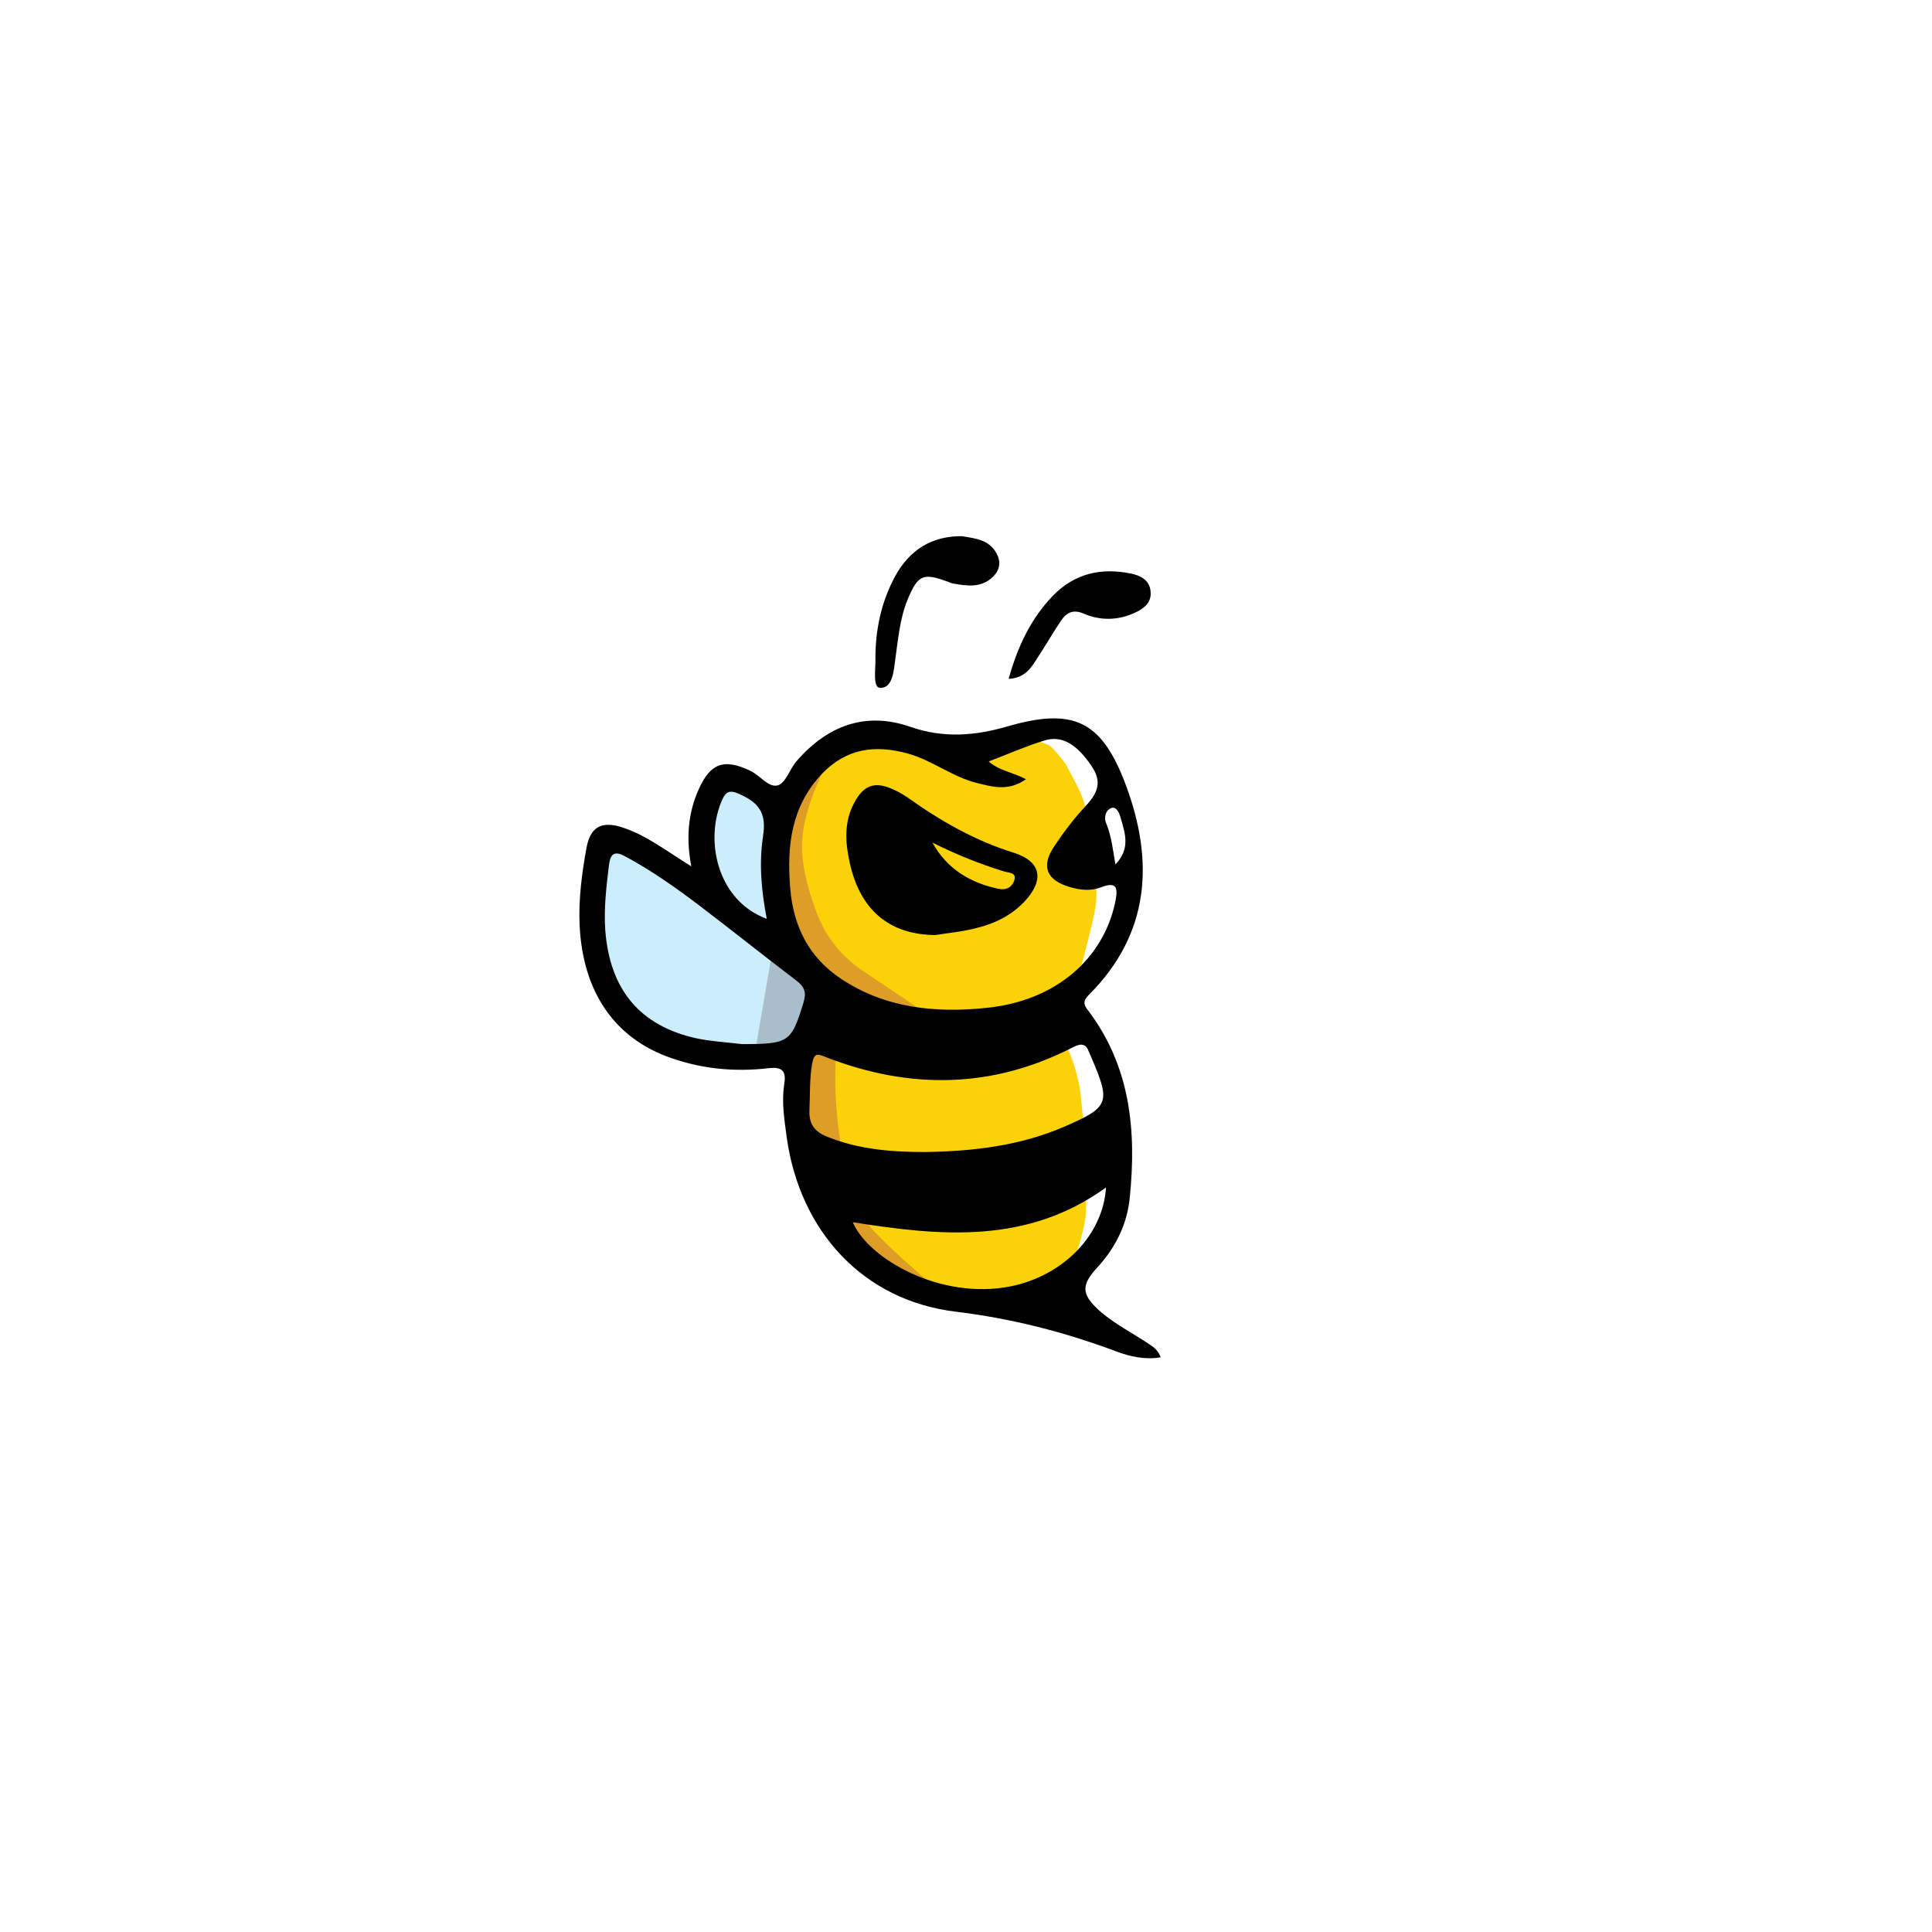 <?xml version="1.0" encoding="utf-8"?>
<!-- Generator: Adobe Illustrator 24.0.2, SVG Export Plug-In . SVG Version: 6.00 Build 0)  -->
<svg version="1.1" id="Layer_1" xmlns="http://www.w3.org/2000/svg" xmlns:xlink="http://www.w3.org/1999/xlink" x="0px" y="0px"
	 viewBox="0 0 512 512" style="enable-background:new 0 0 512 512;" xml:space="preserve">
<style type="text/css">
	.st0{fill:#FBD108;}
	.st1{fill:#DE9D27;}
	.st2{fill:#CCEDFC;}
	.st3{fill:#A9BEC9;}
</style>
<g>
	<path class="st0" d="M268.3,195.4c4.6,0.3,8.7,1.3,10.1,2.4c1.4,1.1,4.1,4.8,4.1,4.8l3,5.7c1.1,2.2,2,4.5,2.4,6.8l2.1,10.2
		c0.2,1.1,0.4,2.1,0.4,3.2c0.1,3,0.4,9.2-0.1,12c-0.6,3.8-3.6,15-3.6,15s-4.8,8.6-7.3,10.3s-18.7,6.5-24.6,6.6
		c-5.9,0.1-21.2-2.4-26.2-4.9c-5-2.4-22.7-18.9-24-23.9c-1.3-5,0-30.5,0-30.5s6-12.3,11.6-15.3s8.4-4.5,13.4-4.6
		c5-0.1,18.3,2.6,22.3,5.5S268.3,195.4,268.3,195.4z"/>
	<path class="st0" d="M278,267.7c0,0,6.9,11.6,8.2,21.1c1.3,9.4,2,28.3,1.5,33.3c-0.5,5-3.2,12.1-3.2,12.1s-12.3,11.5-25.1,10.1
		c-12.9-1.4-23.4-5.3-27.6-8.8c-5.4-4.6-13.1-6.9-17.7-23.9s-1.9-37.9-1.9-37.9s1.1-6,6.3-6S278,267.7,278,267.7z"/>
	<path class="st1" d="M223.3,267.7c0,0-2.6,10.7-1.8,23.6s3.4,25.7,7.1,31.3c3.7,5.6,18.5,17.9,18.5,17.9s-3.2,1.7-10.9-2
		c-7.7-3.7-18.8-19-18.8-19l-6.1-19.8V277l5.9-9.3H223.3z"/>
	<path class="st1" d="M221.2,198.8c0,0-9.7,15.3-8.6,27.8c0.5,5.5,2.2,11.1,4,15.7c2.3,6.1,6.5,11.2,11.8,14.8l14.7,9.9l-13.4-0.5
		l-19.2-14.8l-4.7-11.2l-1.6-13.9l2.3-16.8l11.4-12.8L221.2,198.8z"/>
	<path class="st2" d="M204.7,213.2c0,0-1.8,7.5-1.8,13.1s1.8,21.7,1.8,21.7s-7.3-3.9-9.8-6.2s-7.4-7.1-8.4-11.2
		c-1-4.1-2-10.8-1.5-15.4c0.5-4.6,5.9-11.5,5.9-11.5s5.1,1.5,8.8,4.5C203.3,211.2,204.7,213.2,204.7,213.2z"/>
	<path class="st2" d="M215.3,259.9l-6.3,18.6c0,0-34.3,2.2-42.3-8c-7.9-10.2-9.8-11.7-11.1-18s0-28.2,0-28.2l3.3-4.2
		c0,0,11.5,4.1,17.4,9.4C182.2,234.9,215.3,259.9,215.3,259.9z"/>
	<polygon class="st3" points="204.7,251.9 200.3,277.6 209,278.6 215.3,259.9 	"/>
</g>
<g>
	<path d="M183.2,229.6c-1.4-7.4-0.9-14.1,2-20.5c3.1-6.9,6.7-8.1,13.5-4.9c2.7,1.2,5,4.7,7.5,3.9c2.1-0.7,3.1-4.4,5-6.5
		c8.1-9.3,18.2-13.1,30-9c8.9,3.1,17.2,2.4,25.8-0.1c17.3-5,24.9-1.7,31.3,15.4c7.6,20.2,6.5,39.5-9.7,55.7
		c-1.5,1.5-1.6,2.5-0.3,4.1c11.3,14.9,12.9,31.9,11.1,49.7c-0.7,7.1-3.8,13.3-8.7,18.6c-4.2,4.6-4.1,7,0.5,11.2
		c4.1,3.7,9.1,6.1,13.6,9.2c1.1,0.7,2.1,1.5,2.8,3.3c-4.2,0.7-8.1-0.2-11.6-1.5c-13.9-5.2-27.9-8.8-42.8-10.6
		c-24.5-3-41.2-21.3-44.7-46.1c-0.6-4.6-1.4-9.3-0.7-13.9c0.6-3.6-0.2-5-4.3-4.5c-8.7,1-17.3,0.2-25.6-2.7
		c-15.1-5.2-23.5-17.6-24.3-35.3c-0.3-6.8,0.6-13.6,1.8-20.3c1-5.5,3.8-7.3,9.3-5.6c4.5,1.4,8.4,3.9,12.3,6.4
		C178.8,226.8,180.7,228,183.2,229.6z M271.9,206.5c-4.7,3.3-8.9,2-13,1c-6.5-1.6-11.8-6-18.3-7.8c-8.7-2.4-16.3-1.4-22.8,5.4
		c-8.1,8.6-9.3,19-8.4,30.1c0.8,10.2,4.9,18.5,13.5,24.2c11.7,7.8,25,9.1,38.5,7.7c18.2-1.8,31.1-12.9,34.2-28.3
		c0.7-3.6,0.3-5.2-3.7-3.7c-2.8,1.1-5.5,0.8-8.3,0c-6.2-1.8-7.8-5.4-4.3-10.7c2.6-3.9,5.4-7.6,8.6-11c3.1-3.4,4.2-6.3,1.3-10.5
		c-3.8-5.6-7.8-8.2-12.6-6.6c-4.9,1.5-9.6,3.6-14.6,5.5C264.9,204.3,268.3,204.6,271.9,206.5z M196.6,276.7
		c12.5,0,13.1-0.5,16.3-10.9c0.8-2.6,0.5-4.1-1.8-5.9c-8.7-6.6-17.3-13.5-26-20.1c-6.2-4.7-12.6-9.2-19.5-12.9
		c-2.6-1.4-3.8-0.8-4.2,2.2c-0.7,5.8-1.4,11.5-1,17.4c1.2,15.8,9.2,25.4,24.3,28.7C188.6,276,192.6,276.2,196.6,276.7z M245.1,305.3
		c12.7-0.2,25.1-1.6,36.9-6.7c12-5.2,12.4-6.3,7.2-18.4c-0.2-0.5-0.4-0.9-0.6-1.4c-0.8-2.2-2-2.4-4.2-1.3
		c-21.3,11-43.2,11.3-65.4,2.7c-2.3-0.9-3.2-1.4-3.8,1.8c-0.7,4.2-0.5,8.3-0.7,12.4c-0.1,3.5,1.4,5.5,4.6,6.8
		C227.5,304.6,236.2,305.3,245.1,305.3z M293.1,314.7c-20.9,15.1-43.8,12.9-67.1,9.2c4.1,9.7,23.3,20.7,41.8,17
		C281.7,338.1,292.3,327.4,293.1,314.7z M203.2,243.5c-1.4-7.3-2.1-14.5-1-21.8c1-6.2-1-9.1-6.8-11.5c-2-0.8-3-0.4-3.9,1.5
		C186.6,222.3,189.9,238.6,203.2,243.5z M295.6,229.1c4.1-4.3,2.5-8.4,1.4-12.3c-0.3-1.2-1.1-3.1-2.4-2.7c-1.5,0.5-2.2,2.4-1.4,4.2
		C294.5,221.5,294.9,224.9,295.6,229.1z"/>
	<path d="M253.9,142.1c0.3,0,0.7,0,1,0c3.8,0.6,7.7,1,9.5,5.2c0.9,2.1,0.3,4-1.2,5.5c-3.1,3.1-7,2.5-10.8,1.8
		c-0.5-0.1-0.9-0.4-1.4-0.5c-6.3-2.3-7.7-1.8-10.4,4.6c-2.2,5.3-2.6,10.9-3.4,16.5c-0.4,2.9-0.7,7.1-3.9,7.1c-2,0-1.3-4.5-1.3-7
		c-0.1-7.4,1.2-14.5,4.5-21.2C240,146.9,245.5,142.4,253.9,142.1z"/>
	<path d="M267.3,179.9c2.4-8.6,5.9-16,11.8-22.1c5.8-5.9,12.8-7.4,20.6-5.8c2.5,0.5,4.9,1.7,5.2,4.6c0.4,3.2-1.9,4.8-4.4,5.9
		c-4.3,1.9-8.8,2-13.1,0.2c-2.9-1.3-4.7-0.5-6.3,1.9c-2.2,3.3-4.2,6.8-6.4,10.1C273.2,177.1,271.5,179.7,267.3,179.9z"/>
	<path d="M247.9,247.8c-12.5-0.1-20-6.9-22.7-19.1c-1.2-5.4-1.6-10.8,1.2-16c2.5-4.7,5.5-5.7,10.3-3.5c1.4,0.6,2.7,1.4,3.9,2.2
		c8.7,6.2,17.8,11.4,28.1,14.6c7.2,2.3,8.1,7.1,3,12.7c-3.5,3.8-7.9,6-12.8,7.2C254.8,247,250.7,247.3,247.9,247.8z M247.1,223.3
		c3.8,6.9,9.9,10.6,17.3,12.2c2.1,0.5,3.7-0.2,4.4-2.2c0.7-2.1-1.5-2-2.5-2.3C259.7,229,253.3,226.4,247.1,223.3z"/>
</g>
</svg>
